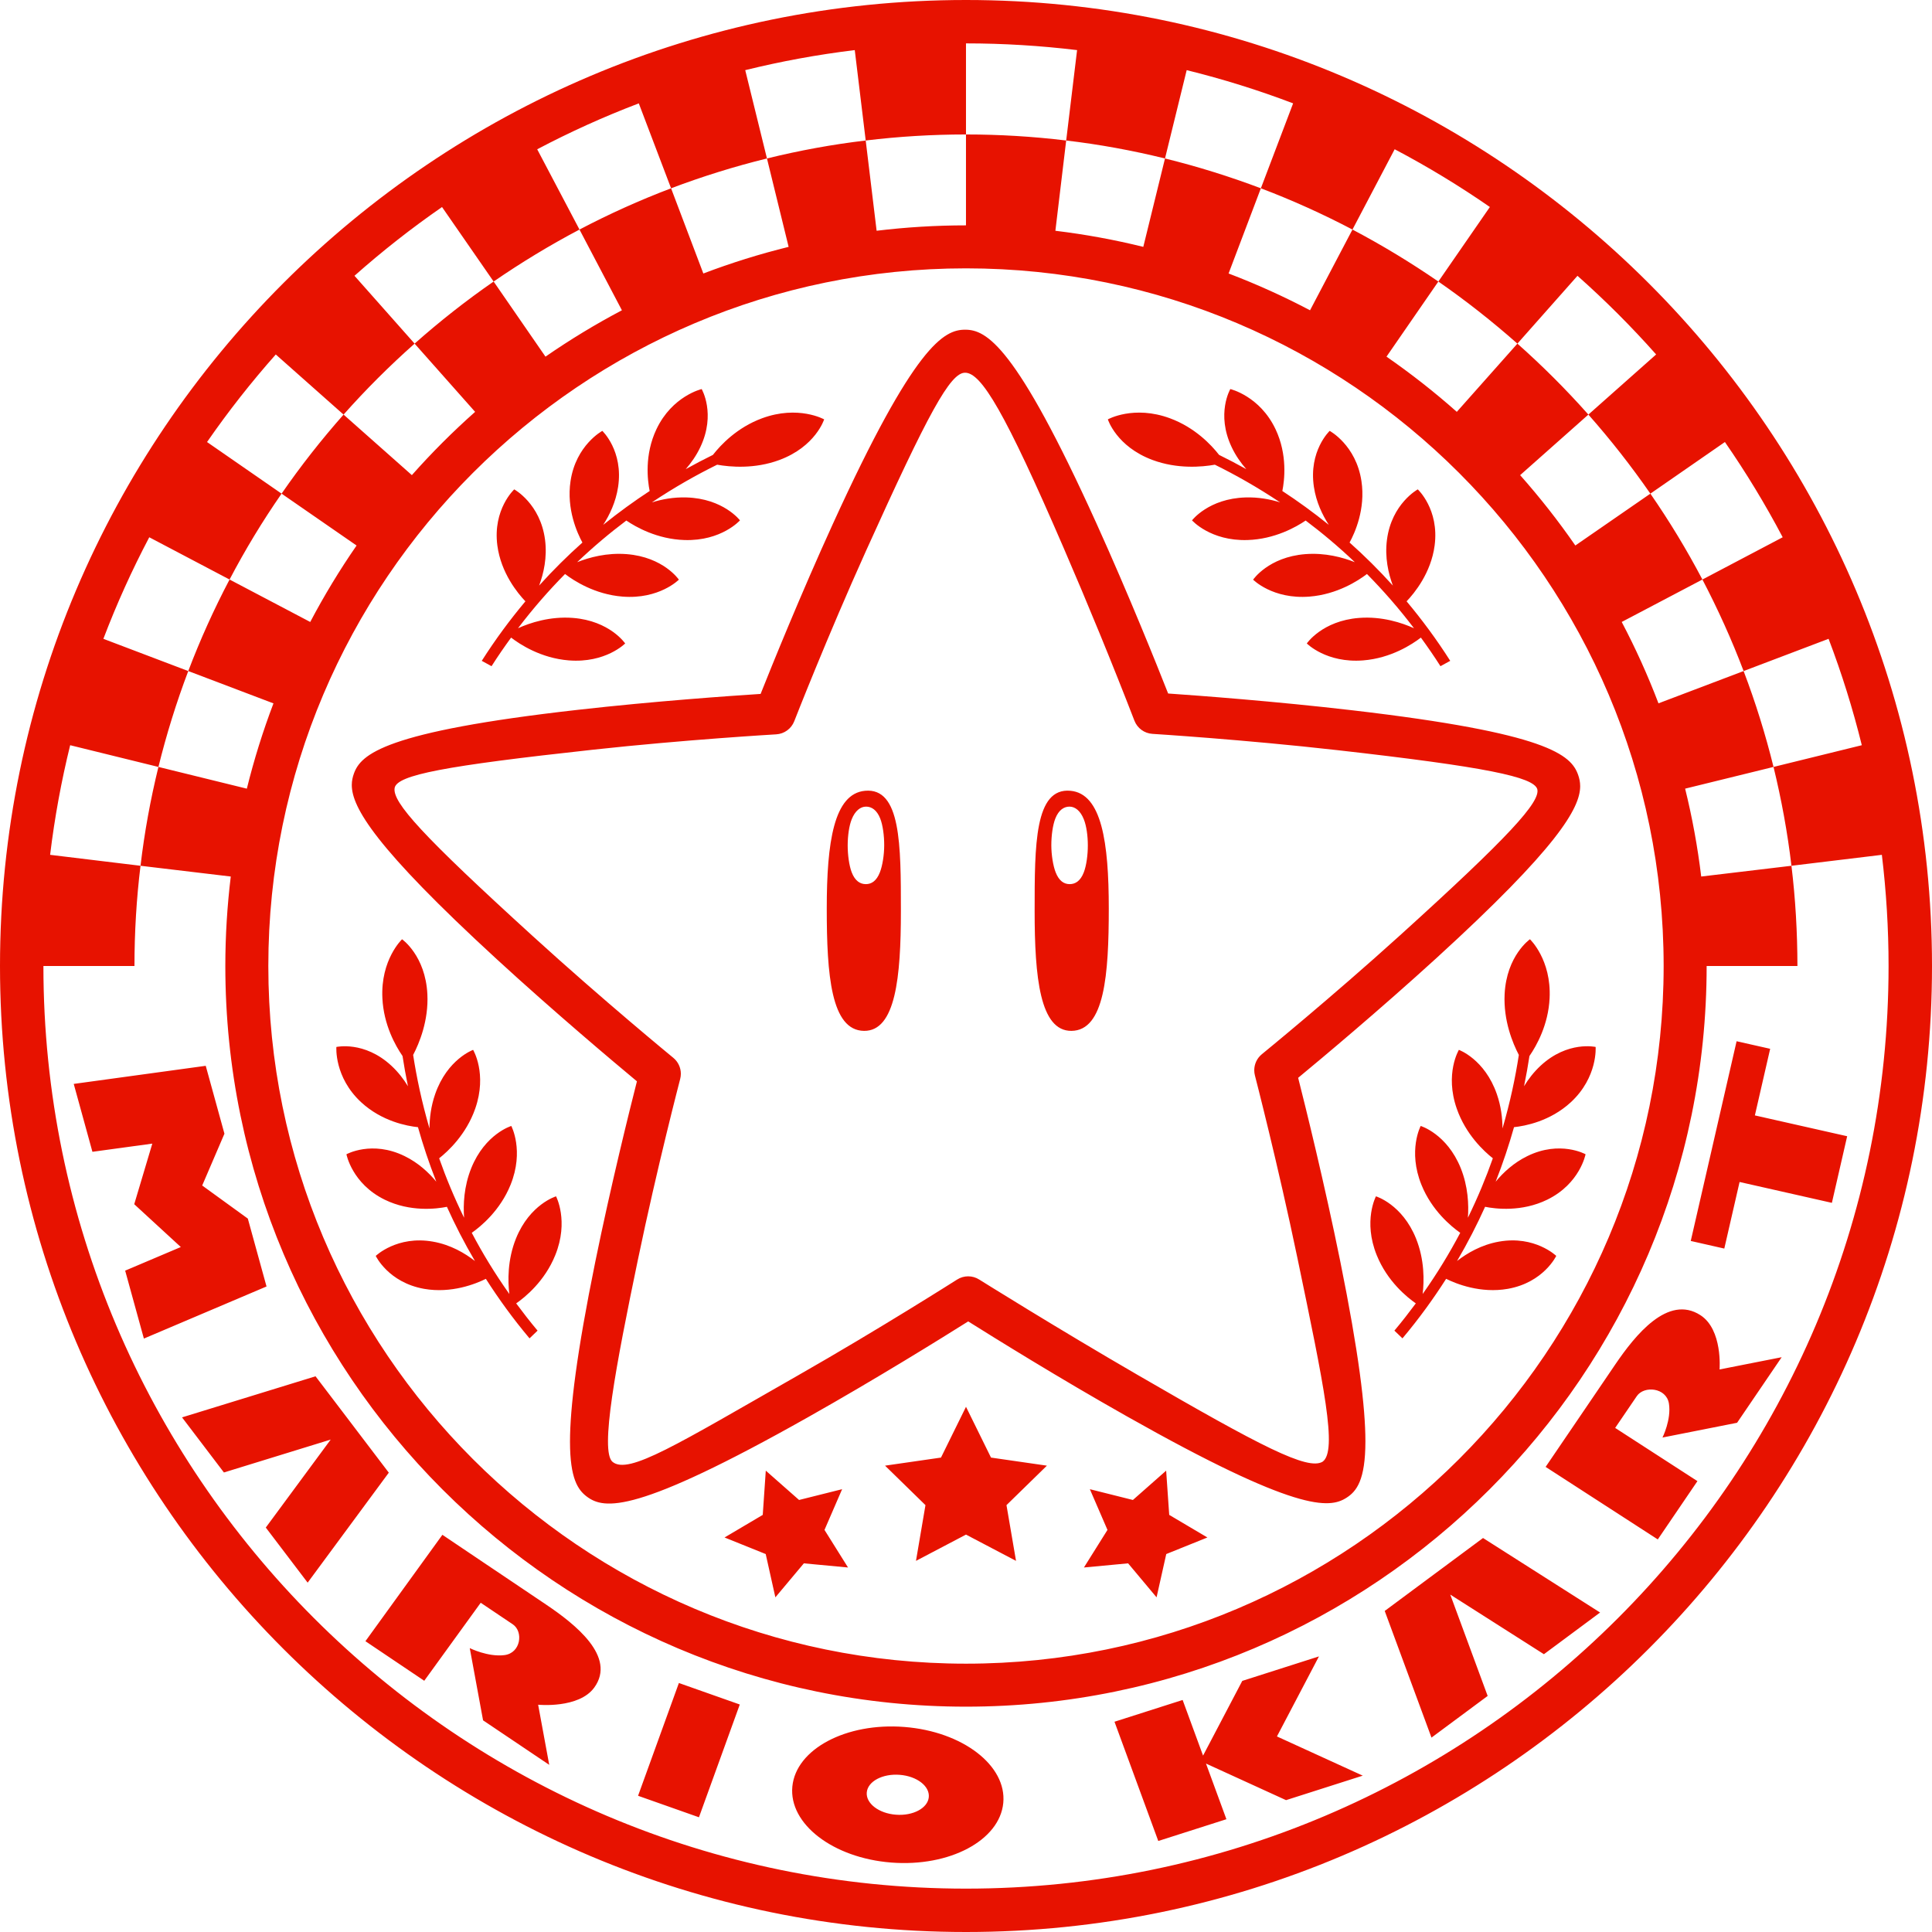 <?xml version="1.0" encoding="UTF-8" standalone="no"?>
<svg
   xmlns:dc="http://purl.org/dc/elements/1.1/"
   xmlns:cc="http://creativecommons.org/ns#"
   xmlns:rdf="http://www.w3.org/1999/02/22-rdf-syntax-ns#"
   xmlns:svg="http://www.w3.org/2000/svg"
   xmlns="http://www.w3.org/2000/svg"
   xml:space="preserve"
   enable-background="new 0 0 2704.018 2704.018"
   viewBox="0 0 2704.018 2704.018"
   height="2704.018px"
   width="2704.018px"
   y="0px"
   x="0px"
   id="Layer_1"
   version="1.1"><defs
     id="defs8912" /><g
     id="g8906"><path
       style="fill:#e71200;fill-opacity:1"
       fill="#00ACD0"
       id="path8908"
       d="M1351.972,0C606.427,0,0,606.445,0,1352.027c0,745.451,606.427,1351.99,1351.972,1351.99   c745.472,0,1352.046-606.539,1352.046-1351.99C2704.018,606.445,2097.443,0,1351.972,0z M1351.972,2643.317   c-712.047,0-1291.216-579.318-1291.216-1291.29v-0.037h127.437c0.021-46.867,2.758-93.808,8.479-140.256L70.146,1196.42   c6.297-52.149,15.725-103.356,28.059-153.429l123.524,30.406c11.235-45.57,25.189-90.426,41.771-134.199l-118.812-45.098   c18.593-48.879,40.058-96.313,64.221-142.146l112.384,59.154c21.799-41.593,46.094-81.725,72.812-120.199l-104.335-72.242   c29.624-42.805,61.781-83.7,96.212-122.547l94.869,84.138c31.113-35.064,64.352-68.236,99.436-99.323l-84.157-94.953   c38.826-34.439,79.74-66.597,122.537-96.221l72.214,104.278c38.529-26.541,78.698-50.9,120.172-72.754L751.86,208.938   c45.833-24.173,93.307-45.665,142.193-64.268l45.181,118.867c43.729-16.535,88.647-30.564,134.201-41.743l-30.406-123.608   c50.044-12.353,101.205-21.761,153.297-28.059l15.314,126.524c46.503-5.646,93.491-8.458,140.349-8.458V60.72   c52.634,0,104.504,3.25,155.496,9.399l-15.259,126.533c46.561,5.45,92.747,13.964,138.3,25.143l30.35-123.637   c50.9,12.558,100.628,28.116,148.976,46.495l-45.145,118.885c43.839,16.619,86.635,35.949,128.201,57.748l59.062-112.393   c46.131,24.296,90.622,51.311,133.25,80.821l-72.103,104.326c38.493,26.698,75.419,55.783,110.631,86.896l84.083-94.925   c38.865,34.448,75.626,71.217,110.094,110.081l-94.835,84.167c31.042,35.083,60.05,72.083,86.767,110.651l104.314-72.261   c29.551,42.656,56.546,87.147,80.88,133.297l-112.366,59.163c21.707,41.52,41.064,84.269,57.663,128.09l118.924-45.126   c18.39,48.312,33.966,98.028,46.503,148.919l-123.561,30.406c11.086,45.563,19.6,91.76,25.078,138.337l126.542-15.314   c6.148,51.021,9.389,102.938,9.389,155.607C2643.223,2063.999,2063.942,2643.317,1351.972,2643.317z M315.37,1352.027   c0,571.548,464.96,1036.62,1036.602,1036.62c571.604,0,1036.639-465.072,1036.639-1036.62v-0.037h127.064   c-0.074-46.867-2.721-93.808-8.383-140.256l-126.282,15.055c-5.068-41.809-12.595-82.863-22.509-122.993l123.713-30.398   c-11.255-45.57-25.227-90.426-41.866-134.199l-119.146,45.198c-14.905-39.144-32.102-77.179-51.458-113.893l112.94-59.396   c-21.873-41.593-46.204-81.725-72.828-120.199l-105.023,72.569c-23.774-34.394-49.615-67.259-77.264-98.466l95.521-84.754   c-31.114-35.064-64.315-68.236-99.342-99.323l-84.807,95.485c-31.171-27.648-64.056-53.453-98.411-77.255l72.587-105.126   c-38.604-26.541-78.791-50.9-120.209-72.754l-59.378,112.999c-36.758-19.377-74.841-36.601-114.004-51.516l45.181-119.23   c-43.838-16.535-88.777-30.564-134.181-41.743l-30.368,123.721c-40.151-9.921-81.214-17.476-123.042-22.526l15.11-126.337   c-46.54-5.646-93.417-8.458-140.237-8.458v127.222h-0.018c-42.33,0-84.027,2.609-125.053,7.546l-15.278-126.311   c-46.466,5.45-92.708,13.964-138.205,25.143l30.33,123.721c-40.765,10.052-80.634,22.535-119.368,37.263l-45.163-119.24   c-43.819,16.619-86.746,35.949-128.182,57.748l59.378,112.98c-37.021,19.516-72.737,41.203-106.98,64.901L690.881,394.04   c-38.584,26.698-75.512,55.783-110.594,86.896l84.696,95.504c-31.244,27.714-60.83,57.291-88.535,88.544l-95.597-84.726   c-31.002,35.083-60.122,72.083-86.746,110.651l104.968,72.615c-23.681,34.216-45.348,69.942-64.873,106.991l-112.906-59.407   c-21.835,41.52-41.155,84.269-57.793,128.09l119.238,45.246c-14.718,38.742-27.2,78.595-37.262,119.369l-123.748-30.416   c-11.159,45.563-19.6,91.76-25.059,138.337l126.301,15.055C318.015,1267.86,315.37,1309.643,315.37,1352.027z M1351.972,375.576   c538.404,0,976.46,437.973,976.46,976.451c0,538.366-438.056,976.442-976.46,976.442c-538.44,0-976.424-438.076-976.424-976.442   C375.548,813.549,813.531,375.576,1351.972,375.576z M346.856,1705.536l-63.869-46.299l31.134-72.513l-26.177-95.019   l-184.747,25.338l26.159,95.019l83.82-11.458l-25.301,84.81l65.19,59.937l-77.878,33.033l26.195,95.074l171.65-72.903   L346.856,1705.536z M763.896,2245.467l-62.377-41.957l-20.568-13.806l-61.781-41.585l-107.727,148.9l82.331,55.391l79.034-109.179   l44.901,30.182c15.072,10.154,11.347,40.151-11.683,43.076c-23.065,2.943-48.552-9.781-48.552-9.781l18.631,101.074l92.597,62.284   l-15.52-84.139c0,0,57.011,5.701,78.55-24.034C862.978,2318.724,805.071,2273.172,763.896,2245.467z M893.03,2513.365   l85.218,30.089l57.142-157.843l-85.218-30.09L893.03,2513.365z M1265.709,2417.042c-81.456-6.372-151.695,30.983-156.744,83.394   c-5.05,52.427,56.955,99.993,138.448,106.383c81.529,6.335,151.695-30.927,156.764-83.393   C1409.243,2470.997,1347.239,2423.395,1265.709,2417.042z M1253.86,2539.84c-23.979-1.825-42.183-15.892-40.729-31.319   c1.49-15.408,22.152-26.363,46.113-24.48c23.978,1.844,42.18,15.836,40.689,31.281   C1298.462,2530.691,1277.838,2541.741,1253.86,2539.84z M500.229,2003.354l-14.662-19.32l-43.951-57.775l-186.835,57.496   l58.613,77.114l149.461-46.056l-90.864,123.152l58.595,77.113l113.574-153.93L500.229,2003.354z M1845.996,2318.296   l-107.315,34.282l-54.888,104.577l-28.581-77.879l-95.372,30.462l61.278,166.897l95.354-30.461l-28.58-77.896l112.047,51.197   l107.354-34.28l-120.097-54.87L1845.996,2318.296z M2016.694,2196.318l-19.675,14.588l-58.968,43.765l65.452,177.275l78.624-58.315   l-52.354-141.858l131.088,83.449l78.624-58.353l-163.842-104.279L2016.694,2196.318z M2379.892,1840.705   c-45.499-29.399-91.332,28.096-119.109,68.897l-42.033,61.856l-13.898,20.438l-41.604,61.166l156.987,101.52l55.482-81.604   l-115.14-74.469l30.275-44.491c10.153-14.942,41.344-12.054,44.957,10.341c3.614,22.376-8.998,47.602-8.998,47.602l104.409-20.661   l62.396-91.759l-86.935,17.14C2406.682,1916.682,2411.284,1860.975,2379.892,1840.705z M2477.519,1467.896l-46.988-10.583   l-21.388,93.212l-42.778,186.312l46.951,10.657l21.388-93.193l129.188,29.195l21.389-93.23l-129.169-29.159L2477.519,1467.896z    M1386.999,2040.021l-34.99-71.077L1317,2040.021l-78.288,11.31l56.564,55.241l-13.283,78.009l70.016-36.777l70.017,36.777   l-13.359-78.009l56.583-55.241L1386.999,2040.021z M1178.628,2084.271l-60.254,15.091l-46.579-41.045l-4.248,61.912l-53.471,31.617   l57.607,23.196l13.526,60.588l39.871-47.584l61.817,5.813l-32.938-52.597L1178.628,2084.271z M1632.147,2058.316l-46.541,41.045   l-60.235-15.091l24.65,56.992l-32.959,52.597l61.836-5.813l39.834,47.584l13.563-60.588l57.57-23.196l-53.435-31.617   L1632.147,2058.316z M1209.313,1442.798c44.136,0.467,51.57-75.046,51.57-167.67c0-92.69,0.055-172.981-50.174-168.352   c-43.672,4.005-53.584,72.168-53.584,164.811C1157.126,1364.147,1163.069,1442.314,1209.313,1442.798z M1192.078,1146.572   c4.751-11.83,12.223-17.645,20.085-17.626c7.769,0.019,15.054,4.799,19.712,16.471c3.781,9.502,5.701,24.426,5.646,37.859   c-0.02,13.088-2.367,28.271-6.038,37.643c-4.713,12.064-11.756,16.535-19.674,16.508c-7.917-0.027-15.073-4.443-19.73-16.423   c-3.651-9.409-5.682-24.724-5.664-37.886C1186.471,1169.814,1188.314,1155.981,1192.078,1146.572z M1499.66,1442.798   c46.224-0.483,52.187-78.65,52.187-171.211c0-92.643-9.911-160.806-53.603-164.811c-50.211-4.63-50.174,75.661-50.174,168.352   C1448.07,1367.752,1455.505,1443.265,1499.66,1442.798z M1471.435,1183.276c-0.037-13.434,1.899-28.357,5.664-37.859   c4.658-11.672,11.924-16.452,19.711-16.471c7.863-0.019,15.354,5.796,20.048,17.626c3.802,9.409,5.645,23.242,5.664,36.546   c0.056,13.162-1.976,28.477-5.664,37.886c-4.62,11.979-11.775,16.396-19.674,16.423c-7.975,0.027-14.979-4.443-19.694-16.508   C1473.819,1211.548,1471.472,1196.364,1471.435,1183.276z M695.335,1342.554c80.708,74.105,163.767,143.936,196.111,170.856   c-10.36,40.69-36.48,145.696-58.353,252.919c-26.085,127.996-35.326,204.477-35.326,251.409c0,51.907,11.291,67.594,23.364,76.76   c24.444,18.444,68.432,25.059,309.762-110.986c95.951-54.067,188.548-111.637,224.207-134.088   c35.363,22.246,126.768,79.071,221.749,132.69c238.144,134.518,283.642,129.488,307.638,114.172   c14.012-8.942,26.531-24.405,26.531-79.144c0-47.36-9.353-124.048-35.102-251.298c-22.06-109.03-48.553-216.104-59.022-257.334   c32.157-26.549,114.022-95.02,193.651-167.681c169.061-154.312,201.066-209.694,201.066-240.528c0-5.887-1.172-10.853-2.755-15.464   c-9.839-28.385-42.294-58.753-315.501-90.642c-108.695-12.706-216.531-20.68-258.434-23.568   c-15.352-38.984-55.428-138.988-100.402-238.245c-113.204-250.003-154.193-270.944-183.74-270.944   c-29.551,0-70.596,20.96-184.822,271.186c-45.387,99.417-85.872,199.56-101.41,238.582   c-41.641,2.683-148.284,10.117-255.862,22.265c-270.822,30.583-303.8,62.21-313.431,89.438c-1.66,4.695-2.89,9.771-2.89,15.781   C492.365,1129.832,524.859,1186.004,695.335,1342.554z M552.359,1102.704c3.539-18.146,70.312-30.788,277.473-53.405   c130.177-14.206,255.247-21.426,256.496-21.519c11.29-0.634,21.202-7.826,25.301-18.352   c0.448-1.184,46.393-118.793,100.683-238.992c87.008-192.637,117.749-248.998,138.393-248.764   c22.711-0.15,55.986,55.427,137.945,245.14c33.611,77.729,68.824,163.525,99.081,241.842c4.062,10.535,13.899,17.754,25.188,18.454   c1.249,0.083,127.438,7.965,258.713,22.794c208.408,23.552,274.549,37.523,279.916,54.497   c4.769,17.747-39.125,66.206-191.789,204.431c-96.361,87.278-192.722,165.865-193.672,166.646   c-6.839,5.59-10.638,13.844-10.638,22.413c0,2.423,0.296,4.882,0.93,7.304c0.316,1.211,32.27,124.755,59.435,255.266   c37.355,179.455,56.396,270.283,35.286,285.336c-20.829,12.465-85.628-21.016-258.097-121.009   c-114.266-66.196-221.32-133.232-222.381-133.884c-9.483-6.092-21.632-6.092-31.134,0c-1.062,0.651-108.006,68.713-223.052,134.35   c-169.246,96.584-236.691,138.989-259.049,120.806c-18.146-14.57,4.657-135.059,35.418-282.953   c26.885-129.355,58.855-251.706,59.154-252.918c0.634-2.459,0.95-4.9,0.95-7.358c0-8.533-3.782-16.77-10.564-22.32   c-1.007-0.82-98.521-80.897-196-169.703C591.018,1169.376,548.669,1122.612,552.359,1102.704z M687.956,932.397   c8.867-13.937,18.034-27.184,27.388-40.02c11.999,9.25,41.566,28.812,80.71,31.905c51.608,4.099,78.923-23.708,78.923-23.708   s-21.427-31.673-72.998-35.726c-32.324-2.542-60.477,6.968-76.983,14.439c21.164-27.854,43.299-53.099,65.842-75.913   c12.297,9.399,41.697,28.553,80.395,31.627c51.552,4.09,78.903-23.717,78.903-23.717s-21.444-31.665-73.054-35.727   c-27.779-2.189-52.428,4.565-69.288,11.272c22.822-21.743,45.944-41.083,68.822-58.288c13.004,8.869,43.15,26.158,81.53,27.295   c51.775,1.565,77.507-27.546,77.507-27.546s-23.179-30.556-74.974-32.074c-17.996-0.559-34.411,2.59-48.272,6.894   c32.12-21.472,63.047-38.817,91.312-52.726c18.127,3.231,52.278,6.316,87.007-6.54c50.846-18.827,62.75-56.899,62.75-56.899   s-36.219-20.281-87.062-1.463c-34.878,12.893-57.701,37.169-68.619,51.181c-12.222,6.008-24.947,12.632-38.045,19.935   c7.582-8.7,14.792-18.911,20.419-30.76c22.152-46.717,1.883-81.306,1.883-81.306s-41.231,9.558-63.347,56.293   c-16.898,35.725-12.465,71.469-9.446,86.374c-21.314,13.955-43.113,29.68-65.041,47.379c8.999-13.861,17.644-31.869,20.849-52.987   c7.676-50.471-22.06-78.53-22.06-78.53s-36.89,19.749-44.491,70.258c-5.926,39.339,9.502,72.987,16.619,86.011   c-20.42,18.193-40.729,38.241-60.57,60.198c6.205-16.582,11.532-39.266,8.253-64.25c-6.632-50.509-43.112-70.351-43.112-70.351   s-30.238,27.946-23.624,78.484c5.068,38.52,28.432,66.877,39.274,78.196c-21.276,25.365-41.79,52.959-61.092,83.3L687.956,932.397z    M741.13,1873.16l11.252-10.807c-10.619-12.65-20.493-25.412-29.939-38.137c12.465-8.665,39.982-30.985,54.682-67.446   c19.414-47.938,1.101-82.387,1.101-82.387s-36.648,10.974-56.024,58.911c-12.11,30.09-11.514,59.771-9.334,77.786   c-20.215-28.562-37.653-57.235-52.596-85.647c12.633-8.851,39.722-31.132,54.29-67.166c19.377-47.938,1.044-82.368,1.044-82.368   s-36.592,10.955-56.005,58.93c-10.435,25.898-11.384,51.387-10.061,69.496c-13.861-28.283-25.376-56.137-34.896-83.188   c12.352-9.744,37.876-33.294,50.489-69.531c17.065-48.927-2.962-82.22-2.962-82.22s-36.107,12.911-53.117,61.893   c-5.926,16.973-7.844,33.629-7.956,48.123c-10.806-37.075-18.072-71.822-22.861-102.936c8.552-16.303,21.743-47.977,19.918-84.959   c-2.702-54.152-35.437-76.919-35.437-76.919s-30.221,28.431-27.52,82.603c1.809,37.131,18.128,66.195,28.19,80.803   c2.049,13.471,4.583,27.592,7.582,42.292c-6.018-9.874-13.582-19.823-23.215-28.729c-37.914-35.156-76.965-26.232-76.965-26.232   s-3.278,42.2,34.654,77.338c29.009,26.83,64.407,33.35,79.555,34.934c6.912,24.538,15.352,50.062,25.656,76.295   c-10.527-12.726-25.079-26.419-44.287-35.791c-45.833-22.487-81.493-2.59-81.493-2.59s7.732,41.119,53.621,63.57   c35.734,17.458,72.476,12.893,87.007,9.969c11.255,24.965,24.257,50.359,39.237,75.865c-13.955-10.898-33.983-22.805-58.8-27.146   c-50.174-8.887-80.04,19.974-80.04,19.974s17.551,37.226,67.743,46.112c38.269,6.726,72.326-7.024,86.374-14.011   C697.83,1817.751,717.989,1845.642,741.13,1873.16z M1613.255,643.847c34.766,12.855,68.898,9.771,87.045,6.54   c28.245,13.908,59.174,31.253,91.311,52.726c-13.861-4.304-30.293-7.453-48.31-6.894c-51.759,1.519-74.953,32.074-74.953,32.074   s25.747,29.111,77.524,27.546c38.36-1.137,68.487-18.426,81.511-27.295c22.898,17.206,46,36.545,68.843,58.288   c-16.861-6.708-41.51-13.461-69.309-11.272c-51.609,4.062-73.053,35.727-73.053,35.727s27.332,27.807,78.903,23.717   c38.716-3.074,68.115-22.228,80.412-31.627c22.544,22.814,44.677,48.06,65.842,75.913c-16.524-7.472-44.658-16.981-76.983-14.439   c-51.571,4.053-73.033,35.726-73.033,35.726s27.331,27.807,78.958,23.708c39.125-3.093,68.712-22.655,80.71-31.905   c9.353,12.836,18.52,26.083,27.389,40.02l13.676-7.489c-19.303-30.341-39.835-57.935-61.074-83.3   c10.844-11.318,34.208-39.676,39.256-78.196c6.614-50.538-23.605-78.484-23.605-78.484s-36.479,19.842-43.113,70.351   c-3.297,24.984,2.051,47.668,8.236,64.25c-19.824-21.957-40.132-42.004-60.569-60.198c7.134-13.024,22.562-46.671,16.599-86.011   c-7.601-50.509-44.473-70.258-44.473-70.258s-29.716,28.059-22.041,78.53c3.169,21.118,11.851,39.126,20.85,52.987   c-21.93-17.699-43.729-33.424-65.042-47.379c3-14.905,7.415-50.649-9.464-86.374c-22.135-46.736-63.348-56.293-63.348-56.293   s-20.251,34.589,1.902,81.306c5.607,11.849,12.817,22.06,20.418,30.76c-13.097-7.303-25.822-13.927-38.044-19.935   c-10.918-14.012-33.76-38.288-68.618-51.181c-50.845-18.818-87.063,1.463-87.063,1.463S1562.429,625.021,1613.255,643.847z    M2133.046,1520.285c3-14.7,5.516-28.821,7.564-42.292c10.079-14.607,26.364-43.672,28.207-80.803   c2.666-54.172-27.518-82.603-27.518-82.603s-32.753,22.767-35.438,76.919c-1.825,36.982,11.366,68.656,19.899,84.959   c-4.769,31.113-12.036,65.86-22.88,102.936c-0.074-14.494-1.993-31.15-7.917-48.123c-17.01-48.981-53.117-61.893-53.117-61.893   s-20.048,33.293-2.983,82.22c12.595,36.237,38.158,59.787,50.511,69.531c-9.54,27.052-21.054,54.905-34.896,83.188   c1.304-18.109,0.334-43.598-10.062-69.496c-19.414-47.975-56.023-58.93-56.023-58.93s-18.313,34.431,1.062,82.368   c14.55,36.034,41.659,58.315,54.291,67.166c-14.979,28.412-32.381,57.086-52.596,85.647c2.161-18.016,2.775-47.696-9.335-77.786   c-19.377-47.938-56.042-58.911-56.042-58.911s-18.296,34.449,1.1,82.387c14.719,36.461,42.236,58.781,54.7,67.446   c-9.483,12.725-19.32,25.486-29.977,38.137l11.29,10.807c23.141-27.519,43.299-55.409,61.11-83.318   c14.011,6.986,48.104,20.736,86.374,14.011c50.174-8.887,67.743-46.112,67.743-46.112s-29.885-28.86-80.039-19.974   c-24.818,4.342-44.883,16.248-58.801,27.146c14.979-25.506,27.984-50.9,39.238-75.865c14.532,2.924,51.272,7.489,87.007-9.969   c45.869-22.451,53.621-63.57,53.621-63.57s-35.662-19.897-81.512,2.59c-19.189,9.372-33.761,23.065-44.287,35.791   c10.321-26.233,18.743-51.757,25.674-76.295c15.128-1.584,50.527-8.104,79.557-34.934c37.933-35.138,34.652-77.338,34.652-77.338   s-39.068-8.924-76.983,26.232C2146.628,1500.462,2139.026,1510.411,2133.046,1520.285z" /></g></svg>